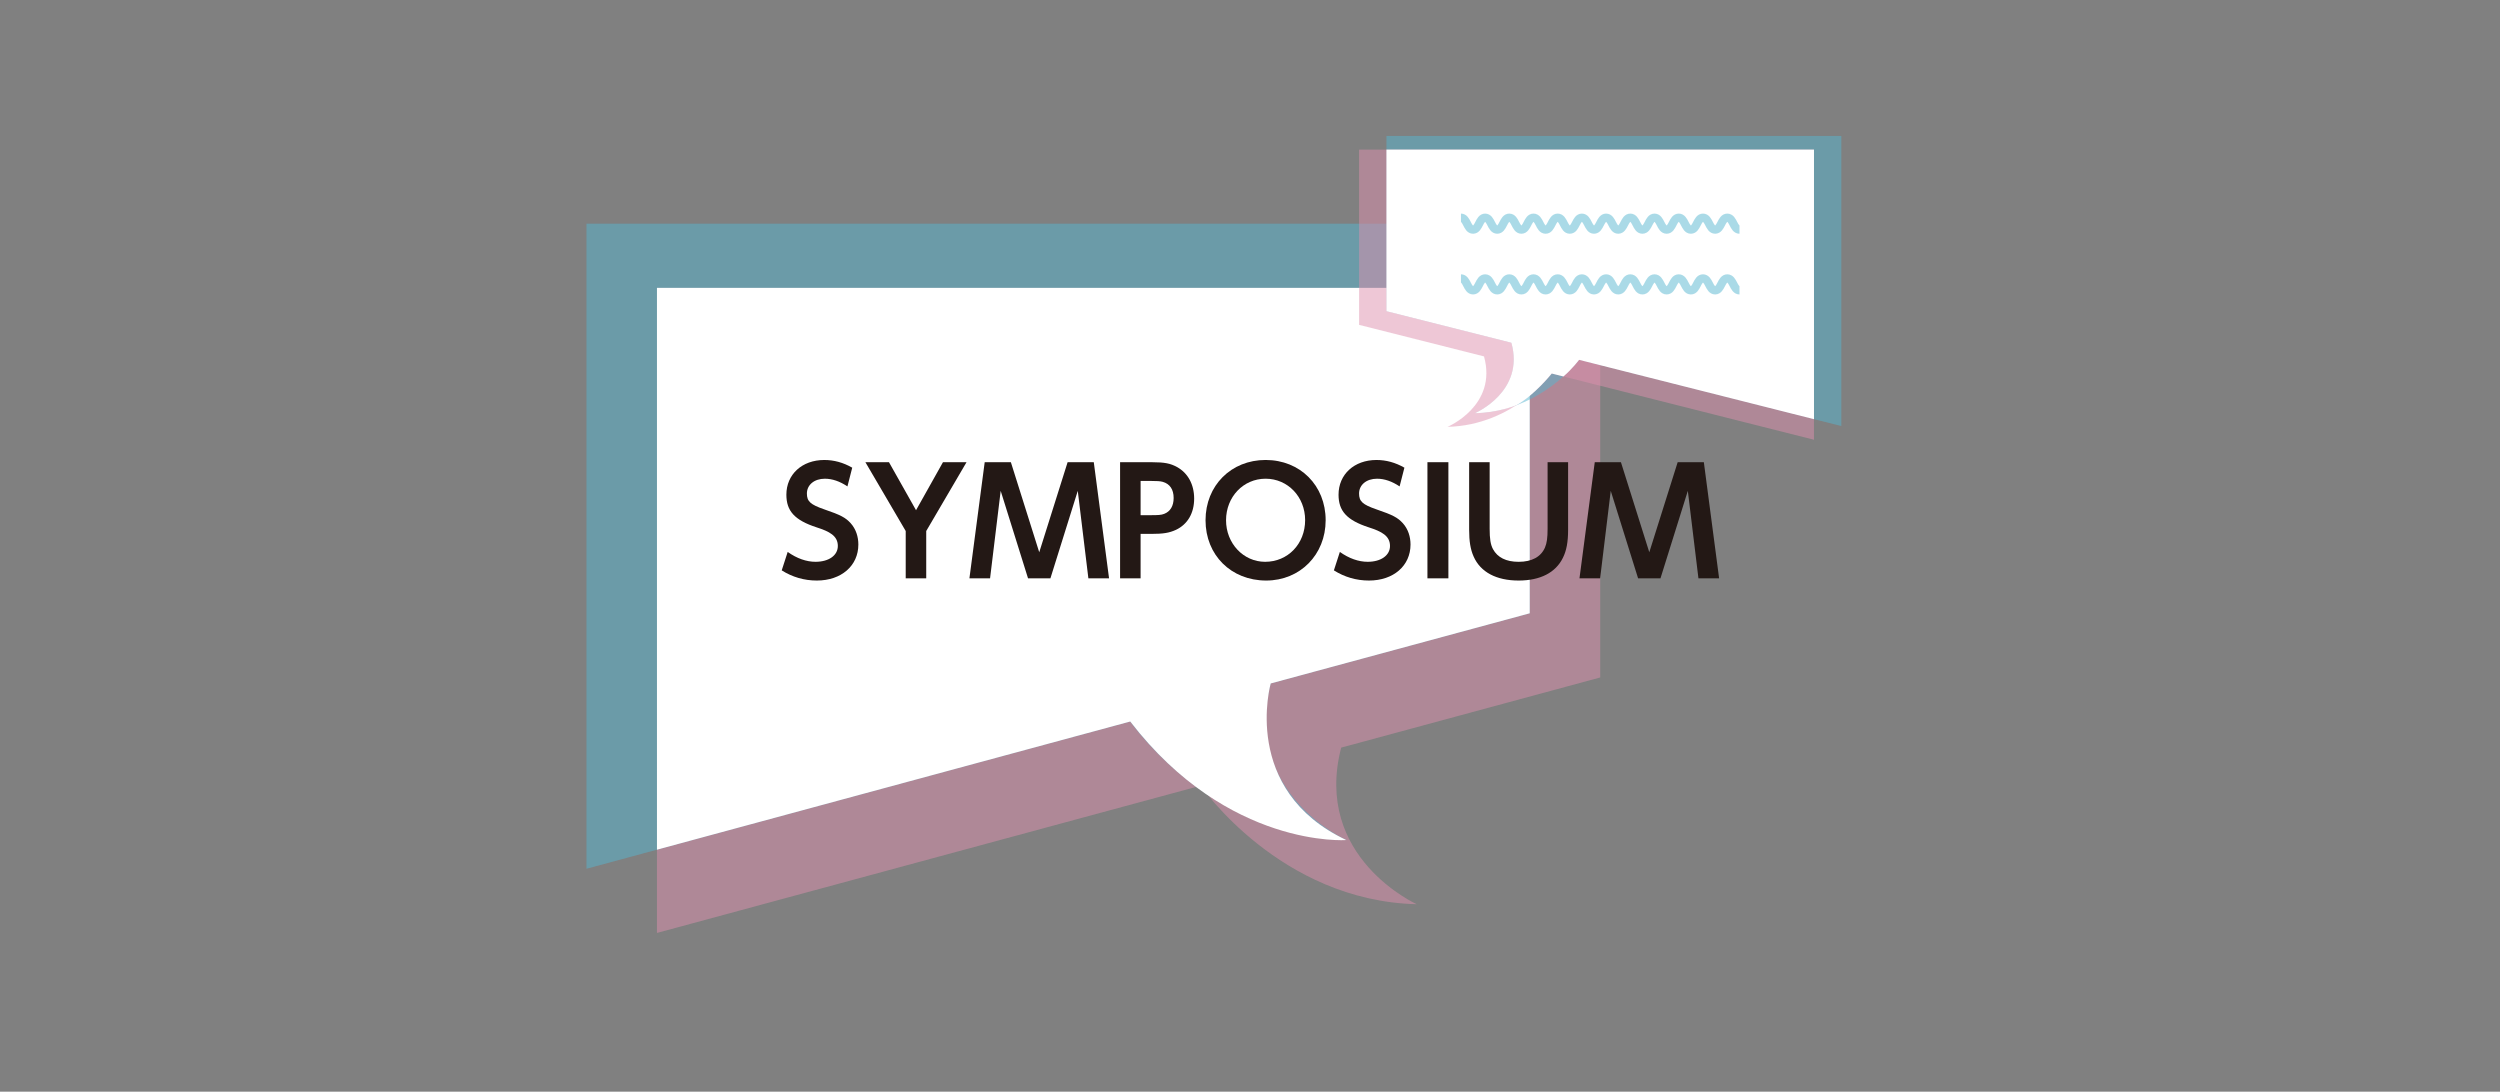 <?xml version="1.0" encoding="utf-8"?>
<!-- Generator: Adobe Illustrator 22.1.0, SVG Export Plug-In . SVG Version: 6.00 Build 0)  -->
<svg version="1.1" xmlns="http://www.w3.org/2000/svg" xmlns:xlink="http://www.w3.org/1999/xlink" x="0px" y="0px"
	 viewBox="0 0 300 131" enable-background="new 0 0 300 131" xml:space="preserve">
<rect x="0" y="0" width="300" height="131" fill="#808080" stroke="none"/>
<g id="レイヤー_1">
</g>
<g id="レイヤー_2" display="none">
	<path display="inline" opacity="0.3" fill="#56B6D0" d="M18.058,13.838v70.371c0,0.978,0.92,1.694,1.868,1.454
		l64.543-16.313c0.393-0.099,0.809-0.035,1.154,0.177l22.073,13.591c1.313,0.809,2.846-0.653,2.099-2.003
		l-7.872-14.234c-0.476-0.861-0.009-1.939,0.945-2.18l29.798-7.531c0.666-0.168,1.133-0.767,1.133-1.454V13.838
		c0-0.829-0.672-1.5-1.5-1.5H19.558C18.73,12.338,18.058,13.01,18.058,13.838z"/>
</g>
<g id="レイヤー_3">
</g>
<g id="レイヤー_4">
	<g>
		<path opacity="0.5" fill="#DE90AE" d="M78.835,34.541v77.413l65.253-17.673c0,0,9.459,13.828,25.932,14.227
			c0,0-12.489-5.603-9.077-18.793l31.083-8.419V34.541H78.835z"/>
		<path opacity="0.5" fill="#56B6D0" d="M70.375,26.84v77.413l65.253-17.673c0,0,9.459,13.828,25.932,14.227
			c0,0-12.489-5.603-9.077-18.793l31.083-8.419v-46.756H70.375z"/>
		<path fill="#FFFFFF" d="M183.567,34.541v39.055l-31.083,8.419c0,0-3.639,12.806,9.077,18.793
			c0,0-14.161,1.042-25.932-14.227l-56.793,15.382V34.541H183.567z"/>
		<path opacity="0.5" fill="#56B6D0" d="M220.961,16.311v34.818l-31.469-7.949c0,0-4.562,6.22-12.506,6.399
			c0,0,6.023-2.52,4.377-8.452l-14.99-3.786V16.311H220.961z"/>
		<path opacity="0.5" fill="#DE90AE" d="M217.679,17.953v34.818l-31.469-7.949c0,0-4.562,6.22-12.506,6.399
			c0,0,6.023-2.52,4.377-8.452l-14.99-3.786V17.953H217.679z"/>
		<path fill="#FFFFFF" d="M217.679,17.953v32.348l-28.187-7.12c0,0-0.86,1.139-1.882,1.995l-1.4-0.354
			c0,0-2.098,2.631-4.26,3.812c0,0-2.171,0.91-4.964,0.946c0,0,6.023-2.549,4.377-8.452l-14.99-3.786V17.953
			H217.679z"/>
		<g opacity="0.5">
			<g>
				<path fill="none" stroke="#56B6D0" stroke-miterlimit="10" d="M175.316,26.13c0.726,0,0.726,1.42,1.452,1.42
					c0.725,0,0.725-1.42,1.45-1.42c0.725,0,0.725,1.42,1.449,1.42c0.725,0,0.725-1.42,1.45-1.42
					c0.726,0,0.726,1.42,1.452,1.42c0.726,0,0.726-1.42,1.452-1.42c0.725,0,0.725,1.42,1.451,1.42
					c0.726,0,0.726-1.42,1.452-1.42c0.727,0,0.727,1.42,1.453,1.42c0.726,0,0.726-1.42,1.452-1.42
					c0.727,0,0.727,1.42,1.453,1.42c0.726,0,0.726-1.42,1.453-1.42c0.727,0,0.727,1.42,1.454,1.42
					c0.725,0,0.725-1.42,1.45-1.42c0.725,0,0.725,1.42,1.45,1.42c0.727,0,0.727-1.42,1.455-1.42
					c0.726,0,0.726,1.42,1.452,1.42c0.727,0,0.727-1.42,1.454-1.42c0.728,0,0.728,1.42,1.456,1.42
					c0.727,0,0.727-1.42,1.454-1.42c0.729,0,0.729,1.42,1.457,1.42c0.73,0,0.73-1.42,1.46-1.42s0.73,1.42,1.46,1.42
					"/>
			</g>
			<g>
				<path fill="none" stroke="#56B6D0" stroke-miterlimit="10" d="M175.316,33.416c0.726,0,0.726,1.42,1.452,1.42
					c0.725,0,0.725-1.42,1.45-1.42c0.725,0,0.725,1.42,1.449,1.42c0.725,0,0.725-1.42,1.45-1.42
					c0.726,0,0.726,1.42,1.452,1.42c0.726,0,0.726-1.42,1.452-1.42c0.725,0,0.725,1.42,1.451,1.42
					c0.726,0,0.726-1.42,1.452-1.42c0.727,0,0.727,1.42,1.453,1.42c0.726,0,0.726-1.42,1.452-1.42
					c0.727,0,0.727,1.42,1.453,1.42c0.726,0,0.726-1.42,1.453-1.42c0.727,0,0.727,1.42,1.454,1.42
					c0.725,0,0.725-1.42,1.45-1.42c0.725,0,0.725,1.42,1.45,1.42c0.727,0,0.727-1.42,1.455-1.42
					c0.726,0,0.726,1.42,1.452,1.42c0.727,0,0.727-1.42,1.454-1.42c0.728,0,0.728,1.42,1.456,1.42
					c0.727,0,0.727-1.42,1.454-1.42c0.729,0,0.729,1.42,1.457,1.42c0.73,0,0.73-1.42,1.46-1.42s0.73,1.42,1.46,1.42
					"/>
			</g>
		</g>
		<g>
			<path fill="#231815" d="M98.019,69.665c-1.522,0-2.938-0.418-4.212-1.22l0.716-2.214
				c1.101,0.785,2.253,1.185,3.338,1.185c1.594,0,2.68-0.767,2.68-1.9c0-1.22-1.016-1.743-2.539-2.231
				c-2.675-0.872-3.636-1.987-3.636-3.922c0-2.44,1.886-4.165,4.546-4.165c1.155,0,2.257,0.296,3.357,0.923
				l-0.576,2.248c-0.908-0.61-1.818-0.924-2.711-0.924c-1.261,0-2.154,0.732-2.154,1.778
				c0,0.941,0.421,1.325,2.084,1.9c1.995,0.68,2.554,0.994,3.165,1.656c0.646,0.715,0.926,1.639,0.926,2.562
				C103.003,67.888,100.96,69.665,98.019,69.665z"/>
			<path fill="#231815" d="M111.147,63.723v5.674h-2.462v-5.674l-4.837-8.257h2.829l3.247,5.761l3.231-5.761h2.828
				L111.147,63.723z"/>
			<path fill="#231815" d="M130.605,69.397l-1.273-10.494l-3.281,10.494h-2.688l-3.281-10.494l-1.274,10.494h-2.478
				l1.833-13.931h3.142l3.403,10.806l3.404-10.806h3.142l1.832,13.931H130.605z"/>
			<path fill="#231815" d="M141.116,63.58c-0.804,0.366-1.502,0.488-2.986,0.488h-1.258v5.329h-2.462V55.467h3.877
				c1.432,0,2.165,0.139,2.951,0.575c1.31,0.715,2.061,2.092,2.061,3.787
				C143.299,61.576,142.513,62.918,141.116,63.58z M139.526,57.82c-0.297-0.087-0.751-0.105-1.361-0.105h-1.293v4.106
				h1.293c0.785,0,1.188-0.018,1.536-0.157c0.733-0.28,1.136-0.943,1.136-1.904
				C140.837,58.728,140.383,58.065,139.526,57.82z"/>
			<path fill="#231815" d="M151.941,69.665c-4.204,0-7.277-3.05-7.277-7.234c0-4.167,3.073-7.234,7.207-7.234
				c4.152,0,7.207,3.067,7.207,7.234C159.078,66.562,156.006,69.665,151.941,69.665z M151.871,57.445
				c-2.669,0-4.745,2.179-4.745,4.986c0,2.772,2.076,4.986,4.693,4.986c2.721,0,4.797-2.144,4.797-5.003
				C156.616,59.624,154.54,57.445,151.871,57.445z"/>
			<path fill="#231815" d="M164.279,69.665c-1.522,0-2.938-0.418-4.212-1.22l0.716-2.214
				c1.101,0.785,2.253,1.185,3.338,1.185c1.594,0,2.68-0.767,2.68-1.9c0-1.22-1.016-1.743-2.539-2.231
				c-2.675-0.872-3.636-1.987-3.636-3.922c0-2.44,1.886-4.165,4.546-4.165c1.155,0,2.257,0.296,3.357,0.923
				l-0.576,2.248c-0.908-0.61-1.818-0.924-2.711-0.924c-1.261,0-2.154,0.732-2.154,1.778
				c0,0.941,0.421,1.325,2.084,1.9c1.995,0.68,2.554,0.994,3.165,1.656c0.646,0.715,0.926,1.639,0.926,2.562
				C169.263,67.888,167.22,69.665,164.279,69.665z"/>
			<path fill="#231815" d="M171.292,69.397V55.466h2.515v13.931H171.292z"/>
			<path fill="#231815" d="M187.544,66.946c-0.872,1.777-2.724,2.719-5.309,2.719c-2.673,0-4.576-1.011-5.397-2.876
				c-0.384-0.855-0.541-1.832-0.541-3.228v-8.095h2.462v7.991c0,1.204,0.104,1.884,0.402,2.442
				c0.541,0.995,1.571,1.518,3.074,1.518c1.589,0,2.672-0.593,3.161-1.71c0.228-0.54,0.315-1.169,0.315-2.251
				v-7.991h2.462v8.095C188.173,65.044,187.981,66.074,187.544,66.946z"/>
			<path fill="#231815" d="M203.812,69.397l-1.273-10.494l-3.281,10.494h-2.688l-3.281-10.494l-1.274,10.494h-2.478
				l1.833-13.931h3.142l3.403,10.806l3.404-10.806h3.142l1.832,13.931H203.812z"/>
		</g>
	</g>
</g>
<g id="レイヤー_5" display="none">
</g>
<g id="レイヤー_6">
</g>
</svg>

